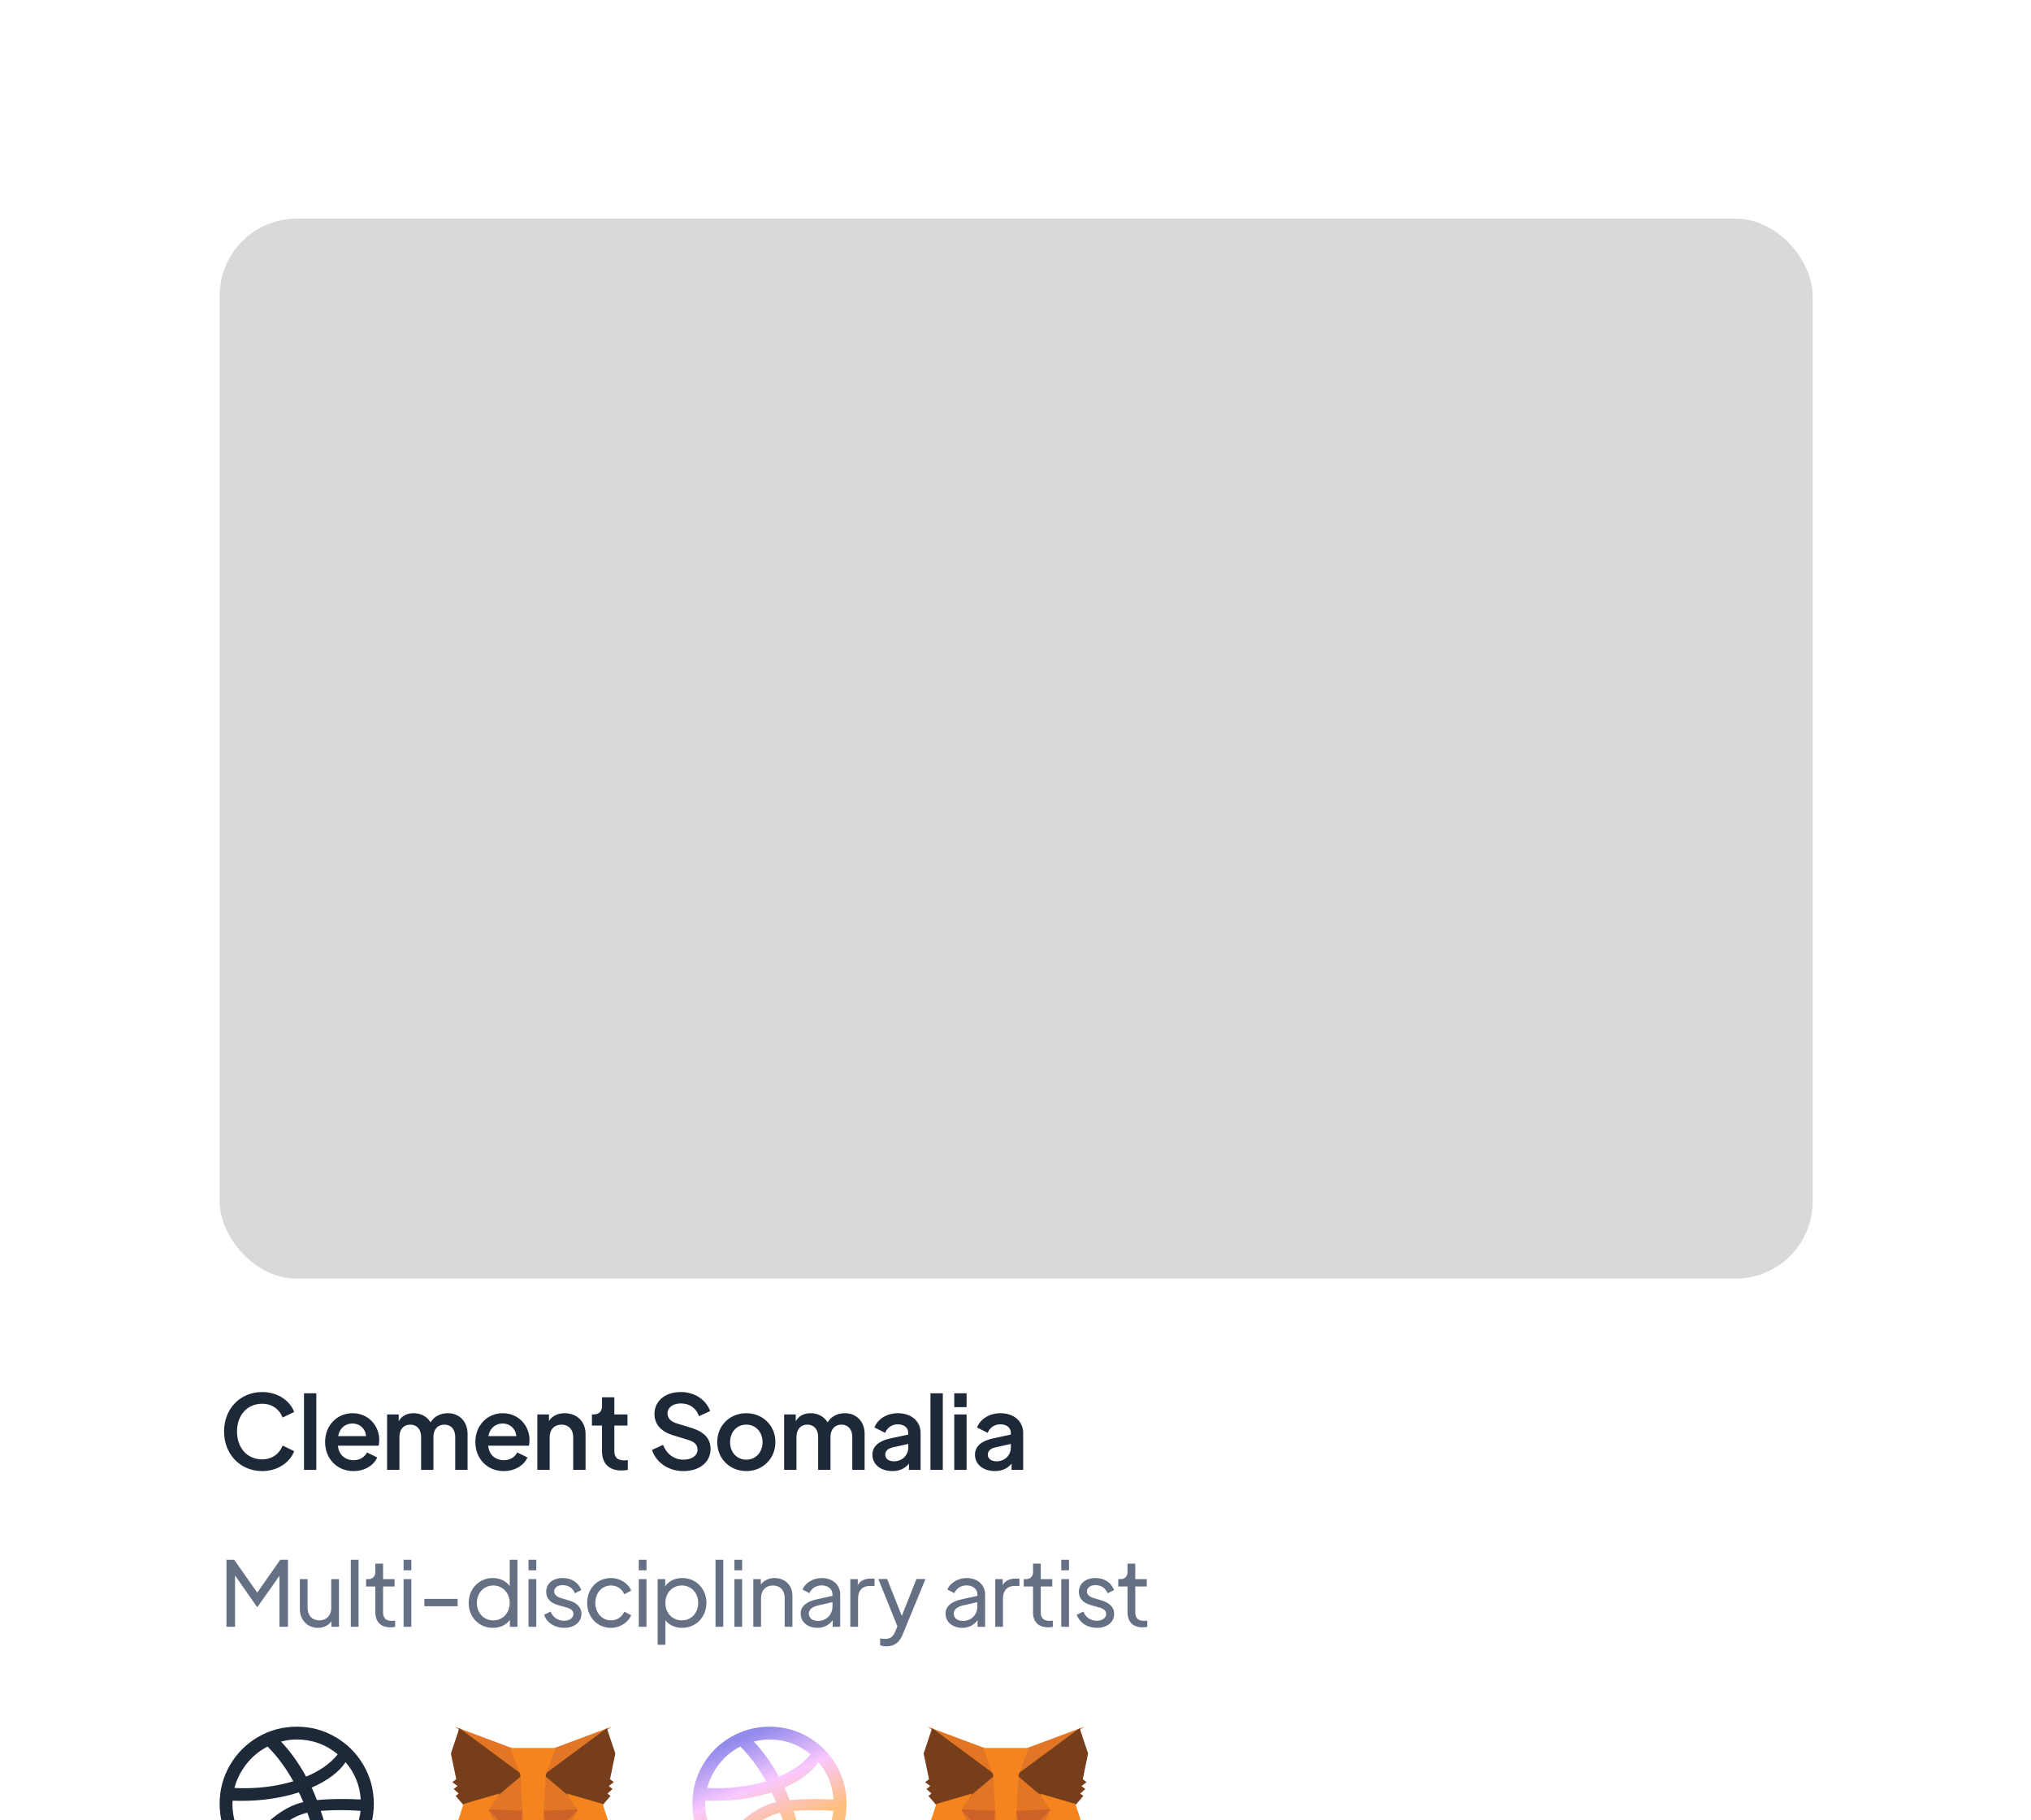 <svg width="356" height="319" viewBox="0 0 356 319" fill="none" xmlns="http://www.w3.org/2000/svg">
<g filter="url(#filter0_bd_162_1045)">
<rect x="24.989" y="24.808" width="306.251" height="385.902" rx="18.015" fill="white" shape-rendering="crispEdges"/>
<rect x="25.489" y="25.308" width="305.251" height="384.902" rx="17.515" stroke="white" shape-rendering="crispEdges"/>
<rect x="38.5" y="38.319" width="279.229" height="185.777" rx="13.511" fill="#D9D9D9"/>
<path d="M45.958 257.824C42.121 257.824 39.275 254.887 39.275 250.888C39.275 246.889 42.103 243.97 45.958 243.97C48.786 243.97 50.876 245.592 51.561 247.465L49.543 248.438C48.985 247.015 47.706 246.024 45.958 246.024C43.346 246.024 41.544 248.006 41.544 250.888C41.544 253.788 43.346 255.77 45.958 255.77C47.706 255.77 48.985 254.779 49.543 253.356L51.561 254.329C50.876 256.202 48.786 257.824 45.958 257.824ZM53.285 257.607V244.186H55.446V257.607H53.285ZM66.478 252.401C66.478 252.743 66.442 253.086 66.37 253.374H59.236C59.344 254.923 60.479 255.914 61.974 255.914C63.127 255.914 63.902 255.356 64.334 254.563L66.117 255.428C65.523 256.815 63.938 257.824 61.956 257.824C59.02 257.824 56.984 255.59 56.984 252.743C56.984 249.825 59.056 247.681 61.794 247.681C64.532 247.681 66.478 249.825 66.478 252.401ZM59.272 251.699H64.154C64.082 250.402 63.037 249.483 61.794 249.483C60.533 249.483 59.524 250.275 59.272 251.699ZM78.498 247.681C80.516 247.681 81.957 249.14 81.957 251.302V257.607H79.795V251.843C79.795 250.492 79.038 249.681 77.885 249.681C76.751 249.681 75.976 250.492 75.976 251.843V257.607H73.814V251.843C73.814 250.492 73.058 249.681 71.904 249.681C70.77 249.681 70.013 250.492 70.013 251.843V257.607H67.851V247.897H69.887V249.086C70.391 248.168 71.328 247.681 72.499 247.681C73.796 247.681 74.859 248.276 75.472 249.285C76.048 248.294 77.165 247.681 78.498 247.681ZM92.814 252.401C92.814 252.743 92.778 253.086 92.706 253.374H85.572C85.68 254.923 86.815 255.914 88.31 255.914C89.463 255.914 90.238 255.356 90.67 254.563L92.454 255.428C91.859 256.815 90.274 257.824 88.292 257.824C85.356 257.824 83.32 255.59 83.32 252.743C83.32 249.825 85.392 247.681 88.13 247.681C90.868 247.681 92.814 249.825 92.814 252.401ZM85.608 251.699H90.49C90.418 250.402 89.373 249.483 88.13 249.483C86.869 249.483 85.86 250.275 85.608 251.699ZM98.979 247.681C101.141 247.681 102.636 249.177 102.636 251.302V257.607H100.474V251.843C100.474 250.528 99.646 249.681 98.421 249.681C97.178 249.681 96.349 250.528 96.349 251.843V257.607H94.187V247.897H96.223V249.068C96.763 248.168 97.772 247.681 98.979 247.681ZM108.927 257.716C106.747 257.716 105.522 256.491 105.522 254.347V249.843H103.757V247.897H104.045C104.982 247.897 105.522 247.375 105.522 246.438V244.889H107.684V247.897H109.99V249.843H107.684V254.347C107.684 255.175 108.026 255.95 109.395 255.95C109.575 255.95 109.81 255.932 110.044 255.896V257.625C109.701 257.679 109.269 257.716 108.927 257.716ZM119.779 257.824C117.131 257.824 114.969 256.274 114.285 254.113L116.231 253.23C116.861 254.905 118.248 255.824 119.779 255.824C121.293 255.824 122.265 255.085 122.265 254.095C122.265 253.176 121.707 252.689 120.644 252.365L118.014 251.554C115.798 250.888 114.717 249.555 114.717 247.825C114.717 245.538 116.591 243.97 119.329 243.97C121.869 243.97 123.797 245.411 124.481 247.303L122.518 248.204C122.031 246.781 120.878 245.97 119.347 245.97C117.942 245.97 117.005 246.69 117.005 247.717C117.005 248.546 117.582 249.159 118.663 249.483L121.203 250.257C123.418 250.942 124.553 252.131 124.553 253.932C124.553 256.256 122.626 257.824 119.779 257.824ZM130.816 257.824C127.97 257.824 125.718 255.68 125.718 252.743C125.718 249.807 127.952 247.681 130.816 247.681C133.662 247.681 135.914 249.807 135.914 252.743C135.914 255.68 133.644 257.824 130.816 257.824ZM130.816 255.824C132.455 255.824 133.662 254.545 133.662 252.761C133.662 250.978 132.455 249.681 130.816 249.681C129.159 249.681 127.97 250.978 127.97 252.761C127.97 254.545 129.159 255.824 130.816 255.824ZM148.094 247.681C150.112 247.681 151.553 249.14 151.553 251.302V257.607H149.391V251.843C149.391 250.492 148.634 249.681 147.481 249.681C146.347 249.681 145.572 250.492 145.572 251.843V257.607H143.41V251.843C143.41 250.492 142.654 249.681 141.501 249.681C140.366 249.681 139.609 250.492 139.609 251.843V257.607H137.447V247.897H139.483V249.086C139.987 248.168 140.924 247.681 142.095 247.681C143.392 247.681 144.455 248.276 145.067 249.285C145.644 248.294 146.761 247.681 148.094 247.681ZM157.384 247.681C159.744 247.681 161.365 249.104 161.365 251.122V257.607H159.329V256.527C158.609 257.391 157.618 257.824 156.447 257.824C154.285 257.824 152.916 256.599 152.916 254.941C152.916 253.5 154.051 252.545 156.015 252.113L159.203 251.428V251.122C159.203 250.221 158.465 249.627 157.384 249.627C156.339 249.627 155.51 250.203 155.15 251.122L153.276 250.185C153.835 248.708 155.456 247.681 157.384 247.681ZM156.699 256.112C158.14 256.112 159.203 255.067 159.203 253.698V253.068L156.447 253.68C155.636 253.86 155.168 254.329 155.168 254.923C155.168 255.662 155.762 256.112 156.699 256.112ZM163.097 257.607V244.186H165.259V257.607H163.097ZM167.265 246.618V244.186H169.427V246.618H167.265ZM167.265 257.607V247.897H169.427V257.607H167.265ZM175.363 247.681C177.723 247.681 179.344 249.104 179.344 251.122V257.607H177.309V256.527C176.588 257.391 175.597 257.824 174.426 257.824C172.265 257.824 170.896 256.599 170.896 254.941C170.896 253.5 172.03 252.545 173.994 252.113L177.183 251.428V251.122C177.183 250.221 176.444 249.627 175.363 249.627C174.318 249.627 173.49 250.203 173.129 251.122L171.256 250.185C171.814 248.708 173.436 247.681 175.363 247.681ZM174.679 256.112C176.12 256.112 177.183 255.067 177.183 253.698V253.068L174.426 253.68C173.616 253.86 173.147 254.329 173.147 254.923C173.147 255.662 173.742 256.112 174.679 256.112Z" fill="#1D2939"/>
<path d="M49.124 273.368H50.48V285.111H48.982V276.174L45.152 281.612H45.026L41.196 276.11V285.111H39.698V273.368H41.054L45.089 279.121L49.124 273.368ZM58.061 276.757H59.416V285.111H58.092V284.15C57.604 284.875 56.705 285.3 55.696 285.3C53.884 285.3 52.559 283.85 52.559 282.069V276.757H53.915V281.817C53.915 283.141 54.735 283.992 55.996 283.992C57.225 283.992 58.061 283.125 58.061 281.817V276.757ZM61.491 285.111V273.368H62.847V285.111H61.491ZM68.424 285.206C66.737 285.206 65.791 284.244 65.791 282.557V278.049H64.168V276.757H64.593C65.318 276.757 65.791 276.268 65.791 275.527V274.046H67.147V276.757H69.164V278.049H67.147V282.557C67.147 283.093 67.241 284.071 68.676 284.071C68.849 284.071 69.086 284.055 69.259 284.023V285.127C68.991 285.19 68.66 285.206 68.424 285.206ZM70.74 275.212V273.368H72.096V275.212H70.74ZM70.74 285.111V276.757H72.096V285.111H70.74ZM74.383 281.517V280.225H80.216V281.517H74.383ZM89.342 273.368H90.697V285.111H89.373V283.897C88.758 284.796 87.639 285.3 86.378 285.3C83.998 285.3 82.154 283.456 82.154 280.934C82.154 278.412 84.014 276.568 86.362 276.568C87.624 276.568 88.743 277.104 89.342 277.986V273.368ZM86.457 283.992C88.112 283.992 89.342 282.699 89.342 280.934C89.342 279.184 88.112 277.876 86.457 277.876C84.802 277.876 83.588 279.184 83.588 280.934C83.588 282.699 84.802 283.992 86.457 283.992ZM92.645 275.212V273.368H94V275.212H92.645ZM92.645 285.111V276.757H94V285.111H92.645ZM98.874 285.3C97.234 285.3 95.894 284.433 95.358 283.015L96.509 282.447C96.935 283.503 97.833 284.055 98.874 284.055C99.851 284.055 100.513 283.551 100.513 282.857C100.513 282.258 100.008 281.927 99.236 281.706L97.865 281.328C96.462 280.934 95.737 280.13 95.737 278.995C95.737 277.545 96.903 276.568 98.637 276.568C100.182 276.568 101.411 277.371 101.9 278.68L100.765 279.232C100.418 278.333 99.63 277.813 98.637 277.813C97.739 277.813 97.14 278.254 97.14 278.916C97.14 279.484 97.612 279.862 98.338 280.083L99.756 280.508C101.159 280.918 101.916 281.738 101.916 282.857C101.916 284.307 100.67 285.3 98.874 285.3ZM107.097 285.3C104.701 285.3 102.92 283.424 102.92 280.918C102.92 278.412 104.701 276.568 107.097 276.568C108.736 276.568 110.123 277.529 110.643 278.774L109.43 279.405C109.02 278.491 108.184 277.876 107.097 277.876C105.52 277.876 104.354 279.168 104.354 280.934C104.354 282.668 105.52 283.992 107.097 283.992C108.184 283.992 109.02 283.377 109.43 282.463L110.643 283.093C110.123 284.323 108.72 285.3 107.097 285.3ZM111.964 275.212V273.368H113.319V275.212H111.964ZM111.964 285.111V276.757H113.319V285.111H111.964ZM119.595 276.568C121.944 276.568 123.82 278.38 123.82 280.918C123.82 283.456 121.944 285.3 119.564 285.3C118.334 285.3 117.247 284.796 116.632 283.96V288.264H115.276V276.757H116.6V278.034C117.168 277.119 118.303 276.568 119.595 276.568ZM119.516 283.992C121.171 283.992 122.385 282.699 122.385 280.934C122.385 279.168 121.156 277.876 119.516 277.876C117.861 277.876 116.632 279.168 116.632 280.934C116.632 282.699 117.846 283.992 119.516 283.992ZM125.42 285.111V273.368H126.776V285.111H125.42ZM128.727 275.212V273.368H130.083V275.212H128.727ZM128.727 285.111V276.757H130.083V285.111H128.727ZM135.775 276.568C137.588 276.568 138.897 277.86 138.897 279.61V285.111H137.541V280.051C137.541 278.727 136.737 277.876 135.476 277.876C134.231 277.876 133.395 278.743 133.395 280.051V285.111H132.04V276.757H133.364V277.718C133.852 276.993 134.751 276.568 135.775 276.568ZM144.03 276.568C145.937 276.568 147.277 277.75 147.277 279.452V285.111H145.953V283.945C145.385 284.78 144.392 285.3 143.32 285.3C141.539 285.3 140.341 284.26 140.341 282.794C140.341 281.564 141.334 280.713 143.021 280.335L145.921 279.689V279.452C145.921 278.491 145.133 277.86 144.03 277.86C143.021 277.86 142.233 278.396 141.87 279.216L140.656 278.585C141.129 277.45 142.485 276.568 144.03 276.568ZM143.399 284.086C144.865 284.086 145.921 282.983 145.921 281.517V280.792L143.336 281.391C142.39 281.596 141.775 282.116 141.775 282.794C141.775 283.582 142.406 284.086 143.399 284.086ZM152.612 276.662H153.29V277.955H152.407C151.209 277.955 150.405 278.743 150.405 280.13V285.111H149.049V276.757H150.358V277.797C150.799 277.025 151.603 276.662 152.612 276.662ZM160.64 276.741H162.217L158.355 286.151C157.929 287.208 157.33 288.532 155.376 288.532C154.997 288.532 154.587 288.484 154.272 288.358V287.144C154.43 287.192 154.808 287.239 155.139 287.239C156.369 287.239 156.684 286.482 156.936 285.899L157.299 285.032L153.957 276.741H155.502L158.071 283.204L160.64 276.741ZM169.429 276.568C171.336 276.568 172.676 277.75 172.676 279.452V285.111H171.352V283.945C170.784 284.78 169.791 285.3 168.719 285.3C166.938 285.3 165.74 284.26 165.74 282.794C165.74 281.564 166.733 280.713 168.42 280.335L171.32 279.689V279.452C171.32 278.491 170.532 277.86 169.429 277.86C168.42 277.86 167.632 278.396 167.269 279.216L166.055 278.585C166.528 277.45 167.884 276.568 169.429 276.568ZM168.798 284.086C170.264 284.086 171.32 282.983 171.32 281.517V280.792L168.735 281.391C167.789 281.596 167.175 282.116 167.175 282.794C167.175 283.582 167.805 284.086 168.798 284.086ZM178.011 276.662H178.689V277.955H177.806C176.608 277.955 175.804 278.743 175.804 280.13V285.111H174.449V276.757H175.757V277.797C176.198 277.025 177.002 276.662 178.011 276.662ZM183.705 285.206C182.019 285.206 181.073 284.244 181.073 282.557V278.049H179.449V276.757H179.875C180.6 276.757 181.073 276.268 181.073 275.527V274.046H182.428V276.757H184.446V278.049H182.428V282.557C182.428 283.093 182.523 284.071 183.957 284.071C184.131 284.071 184.367 284.055 184.541 284.023V285.127C184.273 285.19 183.942 285.206 183.705 285.206ZM186.022 275.212V273.368H187.377V275.212H186.022ZM186.022 285.111V276.757H187.377V285.111H186.022ZM192.25 285.3C190.611 285.3 189.271 284.433 188.735 283.015L189.886 282.447C190.311 283.503 191.21 284.055 192.25 284.055C193.228 284.055 193.89 283.551 193.89 282.857C193.89 282.258 193.385 281.927 192.613 281.706L191.241 281.328C189.839 280.934 189.113 280.13 189.113 278.995C189.113 277.545 190.28 276.568 192.014 276.568C193.559 276.568 194.788 277.371 195.277 278.68L194.142 279.232C193.795 278.333 193.007 277.813 192.014 277.813C191.115 277.813 190.516 278.254 190.516 278.916C190.516 279.484 190.989 279.862 191.714 280.083L193.133 280.508C194.536 280.918 195.292 281.738 195.292 282.857C195.292 284.307 194.047 285.3 192.25 285.3ZM200.269 285.206C198.582 285.206 197.636 284.244 197.636 282.557V278.049H196.013V276.757H196.438C197.163 276.757 197.636 276.268 197.636 275.527V274.046H198.992V276.757H201.009V278.049H198.992V282.557C198.992 283.093 199.086 284.071 200.521 284.071C200.694 284.071 200.931 284.055 201.104 284.023V285.127C200.836 285.19 200.505 285.206 200.269 285.206Z" fill="#667085"/>
<g clip-path="url(#clip0_162_1045)">
<path d="M38.5 316.133C38.5 313.683 39.103 311.422 40.31 309.351C41.517 307.279 43.157 305.64 45.228 304.433C47.3 303.226 49.561 302.622 52.011 302.622C54.461 302.622 56.722 303.226 58.794 304.433C60.865 305.64 62.505 307.279 63.712 309.351C64.919 311.422 65.522 313.683 65.522 316.133C65.522 318.583 64.919 320.844 63.712 322.916C62.505 324.987 60.865 326.627 58.794 327.834C56.722 329.041 54.461 329.644 52.011 329.644C49.561 329.644 47.3 329.041 45.228 327.834C43.157 326.627 41.517 324.987 40.31 322.916C39.103 320.844 38.5 318.583 38.5 316.133ZM40.743 316.133C40.743 318.943 41.689 321.421 43.58 323.564C44.445 321.871 45.814 320.259 47.688 318.727C49.561 317.196 51.389 316.232 53.173 315.836C52.903 315.205 52.642 314.638 52.389 314.134C49.291 315.124 45.94 315.62 42.337 315.62C41.635 315.62 41.112 315.611 40.77 315.593C40.77 315.665 40.765 315.755 40.756 315.863C40.747 315.971 40.743 316.061 40.743 316.133ZM41.094 313.35C41.49 313.386 42.076 313.404 42.851 313.404C45.859 313.404 48.714 312.999 51.417 312.188C50.047 309.756 48.543 307.729 46.904 306.108C45.481 306.829 44.26 307.828 43.242 309.107C42.224 310.386 41.508 311.801 41.094 313.35ZM45.12 325.023C47.156 326.609 49.453 327.401 52.011 327.401C53.344 327.401 54.668 327.149 55.983 326.645C55.623 323.564 54.92 320.583 53.876 317.7C52.218 318.061 50.547 318.971 48.863 320.43C47.179 321.889 45.931 323.42 45.12 325.023ZM49.255 305.243C50.84 306.883 52.308 308.927 53.659 311.377C56.109 310.35 57.956 309.044 59.199 307.459C57.109 305.73 54.713 304.865 52.011 304.865C51.092 304.865 50.174 304.991 49.255 305.243ZM54.632 313.296C54.902 313.872 55.209 314.602 55.551 315.485C56.884 315.359 58.334 315.296 59.901 315.296C61.018 315.296 62.126 315.323 63.225 315.377C63.081 312.927 62.198 310.747 60.577 308.837C59.406 310.585 57.425 312.071 54.632 313.296ZM56.227 317.376C57.145 320.042 57.767 322.781 58.091 325.591C59.514 324.672 60.676 323.492 61.577 322.051C62.478 320.61 63.018 319.052 63.198 317.376C61.883 317.286 60.685 317.241 59.604 317.241C58.614 317.241 57.487 317.286 56.227 317.376Z" fill="#1D2939"/>
</g>
<g clip-path="url(#clip1_162_1045)">
<path d="M107.187 302.622L94.819 311.773L97.119 306.38L107.187 302.622Z" fill="#E17726"/>
<path d="M79.73 302.633L89.771 306.381L91.954 311.845L79.73 302.633Z" fill="#E27625"/>
<path d="M91.657 310.453L91.881 317.668L85.196 317.364L87.098 314.496L87.122 314.468L91.657 310.453Z" fill="#E27625"/>
<path d="M95.162 310.373L99.767 314.468L99.79 314.496L101.692 317.364L95.009 317.668L95.162 310.373Z" fill="#E27625"/>
<path d="M90.293 318.61L91.414 320.966L87.597 319.848L90.293 318.61Z" fill="#233447"/>
<path d="M96.596 318.61L99.304 319.848L95.475 320.966L96.596 318.61Z" fill="#233447"/>
<path d="M101.789 317.078L98.933 319.988L96.731 318.982L95.677 321.198L94.985 317.387L101.789 317.078Z" fill="#CC6228"/>
<path d="M85.099 317.077L91.903 317.387L91.212 321.198L90.157 318.982L87.967 319.988L85.099 317.077Z" fill="#CC6228"/>
<path d="M84.906 316.48L88.138 319.759L88.249 322.996L84.906 316.48Z" fill="#E27525"/>
<path d="M101.986 316.474L98.637 323.002L98.763 319.759L101.986 316.474Z" fill="#E27525"/>
<path d="M91.745 316.68L91.875 317.498L92.196 319.538L91.99 325.801L91.013 320.769L91.013 320.717L91.745 316.68Z" fill="#E27525"/>
<path d="M95.142 316.669L95.876 320.717L95.876 320.769L94.897 325.813L94.858 324.552L94.705 319.5L95.142 316.669Z" fill="#E27525"/>
<path d="M106.371 302.875L107.856 307.329L106.929 311.833L107.589 312.342L106.696 313.023L107.367 313.542L106.478 314.352L107.024 314.747L105.575 316.439L99.634 314.709L99.582 314.681L95.301 311.069L106.371 302.875Z" fill="#763E1A"/>
<path d="M80.517 302.875L91.588 311.069L87.306 314.681L87.254 314.709L81.313 316.439L79.864 314.747L80.41 314.352L79.521 313.542L80.191 313.024L79.285 312.34L79.97 311.831L79.032 307.329L80.517 302.875Z" fill="#763E1A"/>
<path d="M99.343 314.331L105.639 316.163L107.684 322.467L102.288 322.467L98.57 322.514L101.274 317.244L99.343 314.331Z" fill="#F5841F"/>
<path d="M87.545 314.331L85.614 317.244L88.318 322.514L84.602 322.467H79.216L81.25 316.163L87.545 314.331Z" fill="#F5841F"/>
<path d="M97.428 306.35L95.667 311.106L95.293 317.531L95.15 319.544L95.139 324.688H91.749L91.738 319.554L91.594 317.529L91.221 311.106L89.46 306.35H97.428Z" fill="#F5841F"/>
</g>
<g clip-path="url(#clip2_162_1045)">
<path d="M121.368 316.133C121.368 313.683 121.972 311.422 123.179 309.351C124.386 307.279 126.025 305.64 128.097 304.433C130.168 303.226 132.429 302.622 134.879 302.622C137.329 302.622 139.59 303.226 141.662 304.433C143.733 305.64 145.373 307.279 146.58 309.351C147.787 311.422 148.39 313.683 148.39 316.133C148.39 318.583 147.787 320.844 146.58 322.916C145.373 324.987 143.733 326.627 141.662 327.834C139.59 329.041 137.329 329.644 134.879 329.644C132.429 329.644 130.168 329.041 128.097 327.834C126.025 326.627 124.386 324.987 123.179 322.916C121.972 320.844 121.368 318.583 121.368 316.133ZM123.611 316.133C123.611 318.943 124.557 321.421 126.448 323.564C127.313 321.871 128.682 320.259 130.556 318.727C132.429 317.196 134.258 316.232 136.041 315.836C135.771 315.205 135.51 314.638 135.258 314.134C132.159 315.124 128.808 315.62 125.205 315.62C124.503 315.62 123.98 315.611 123.638 315.593C123.638 315.665 123.634 315.755 123.625 315.863C123.616 315.971 123.611 316.061 123.611 316.133ZM123.962 313.35C124.359 313.386 124.944 313.404 125.719 313.404C128.727 313.404 131.583 312.999 134.285 312.188C132.916 309.756 131.411 307.729 129.772 306.108C128.349 306.829 127.128 307.828 126.111 309.107C125.093 310.386 124.377 311.801 123.962 313.35ZM127.989 325.023C130.024 326.609 132.321 327.401 134.879 327.401C136.212 327.401 137.536 327.149 138.851 326.645C138.491 323.564 137.789 320.583 136.744 317.7C135.086 318.061 133.416 318.971 131.731 320.43C130.047 321.889 128.799 323.42 127.989 325.023ZM132.123 305.243C133.708 306.883 135.176 308.927 136.528 311.377C138.978 310.35 140.824 309.044 142.067 307.459C139.977 305.73 137.581 304.865 134.879 304.865C133.96 304.865 133.042 304.991 132.123 305.243ZM137.5 313.296C137.771 313.872 138.077 314.602 138.419 315.485C139.752 315.359 141.202 315.296 142.77 315.296C143.887 315.296 144.995 315.323 146.093 315.377C145.949 312.927 145.067 310.747 143.445 308.837C142.274 310.585 140.293 312.071 137.5 313.296ZM139.095 317.376C140.013 320.042 140.635 322.781 140.959 325.591C142.382 324.672 143.544 323.492 144.445 322.051C145.346 320.61 145.886 319.052 146.066 317.376C144.751 317.286 143.553 317.241 142.472 317.241C141.482 317.241 140.356 317.286 139.095 317.376Z" fill="url(#paint0_linear_162_1045)"/>
</g>
<g clip-path="url(#clip3_162_1045)">
<path d="M190.056 302.622L177.688 311.774L179.988 306.38L190.056 302.622Z" fill="#E17726"/>
<path d="M162.599 302.633L172.64 306.381L174.824 311.845L162.599 302.633Z" fill="#E27625"/>
<path d="M174.527 310.453L174.75 317.668L168.065 317.364L169.967 314.496L169.991 314.468L174.527 310.453Z" fill="#E27625"/>
<path d="M178.031 310.373L182.636 314.468L182.66 314.496L184.561 317.364L177.878 317.668L178.031 310.373Z" fill="#E27625"/>
<path d="M173.162 318.61L174.283 320.966L170.466 319.848L173.162 318.61Z" fill="#233447"/>
<path d="M179.465 318.61L182.173 319.848L178.344 320.966L179.465 318.61Z" fill="#233447"/>
<path d="M184.658 317.078L181.802 319.988L179.6 318.982L178.546 321.198L177.854 317.387L184.658 317.078Z" fill="#CC6228"/>
<path d="M167.968 317.077L174.772 317.387L174.081 321.198L173.027 318.982L170.836 319.988L167.968 317.077Z" fill="#CC6228"/>
<path d="M167.775 316.48L171.007 319.759L171.119 322.996L167.775 316.48Z" fill="#E27525"/>
<path d="M184.855 316.474L181.506 323.002L181.632 319.759L184.855 316.474Z" fill="#E27525"/>
<path d="M174.614 316.68L174.744 317.498L175.065 319.538L174.859 325.801L173.882 320.769L173.882 320.717L174.614 316.68Z" fill="#E27525"/>
<path d="M178.011 316.669L178.745 320.717L178.745 320.769L177.766 325.813L177.727 324.552L177.574 319.5L178.011 316.669Z" fill="#E27525"/>
<path d="M189.241 302.875L190.725 307.329L189.798 311.833L190.458 312.342L189.565 313.024L190.236 313.542L189.347 314.352L189.893 314.747L188.444 316.439L182.503 314.709L182.451 314.681L178.17 311.07L189.241 302.875Z" fill="#763E1A"/>
<path d="M163.386 302.875L174.457 311.07L170.175 314.681L170.124 314.709L164.182 316.439L162.734 314.747L163.279 314.352L162.39 313.542L163.06 313.024L162.154 312.341L162.839 311.831L161.901 307.329L163.386 302.875Z" fill="#763E1A"/>
<path d="M182.212 314.331L188.507 316.163L190.552 322.467L185.156 322.467L181.438 322.514L184.142 317.244L182.212 314.331Z" fill="#F5841F"/>
<path d="M170.414 314.331L168.483 317.244L171.187 322.514L167.471 322.467H162.085L164.119 316.164L170.414 314.331Z" fill="#F5841F"/>
<path d="M180.297 306.35L178.536 311.106L178.163 317.531L178.02 319.544L178.008 324.688H174.618L174.607 319.554L174.464 317.529L174.09 311.106L172.329 306.35H180.297Z" fill="#F5841F"/>
</g>
</g>
<defs>
<filter id="filter0_bd_162_1045" x="-15.011" y="-15.192" width="386.251" height="465.902" filterUnits="userSpaceOnUse" color-interpolation-filters="sRGB">
<feFlood flood-opacity="0" result="BackgroundImageFix"/>
<feGaussianBlur in="BackgroundImageFix" stdDeviation="20"/>
<feComposite in2="SourceAlpha" operator="in" result="effect1_backgroundBlur_162_1045"/>
<feColorMatrix in="SourceAlpha" type="matrix" values="0 0 0 0 0 0 0 0 0 0 0 0 0 0 0 0 0 0 127 0" result="hardAlpha"/>
<feOffset/>
<feGaussianBlur stdDeviation="12"/>
<feComposite in2="hardAlpha" operator="out"/>
<feColorMatrix type="matrix" values="0 0 0 0 0.071 0 0 0 0 0.092 0 0 0 0 0.137 0 0 0 0.12 0"/>
<feBlend mode="normal" in2="effect1_backgroundBlur_162_1045" result="effect2_dropShadow_162_1045"/>
<feBlend mode="normal" in="SourceGraphic" in2="effect2_dropShadow_162_1045" result="shape"/>
</filter>
<linearGradient id="paint0_linear_162_1045" x1="135.134" y1="302.622" x2="141.717" y2="318.624" gradientUnits="userSpaceOnUse">
<stop stop-color="#938BEC"/>
<stop offset="0.505" stop-color="#F9C8FF"/>
<stop offset="1" stop-color="#FFBF7F"/>
</linearGradient>
<clipPath id="clip0_162_1045">
<rect width="27.022" height="27.022" fill="white" transform="translate(38.5 302.622)"/>
</clipPath>
<clipPath id="clip1_162_1045">
<rect width="28.824" height="27.022" fill="white" transform="translate(79.033 302.622)"/>
</clipPath>
<clipPath id="clip2_162_1045">
<rect width="27.022" height="27.022" fill="white" transform="translate(121.368 302.622)"/>
</clipPath>
<clipPath id="clip3_162_1045">
<rect width="28.824" height="27.022" fill="white" transform="translate(161.901 302.622)"/>
</clipPath>
</defs>
</svg>
